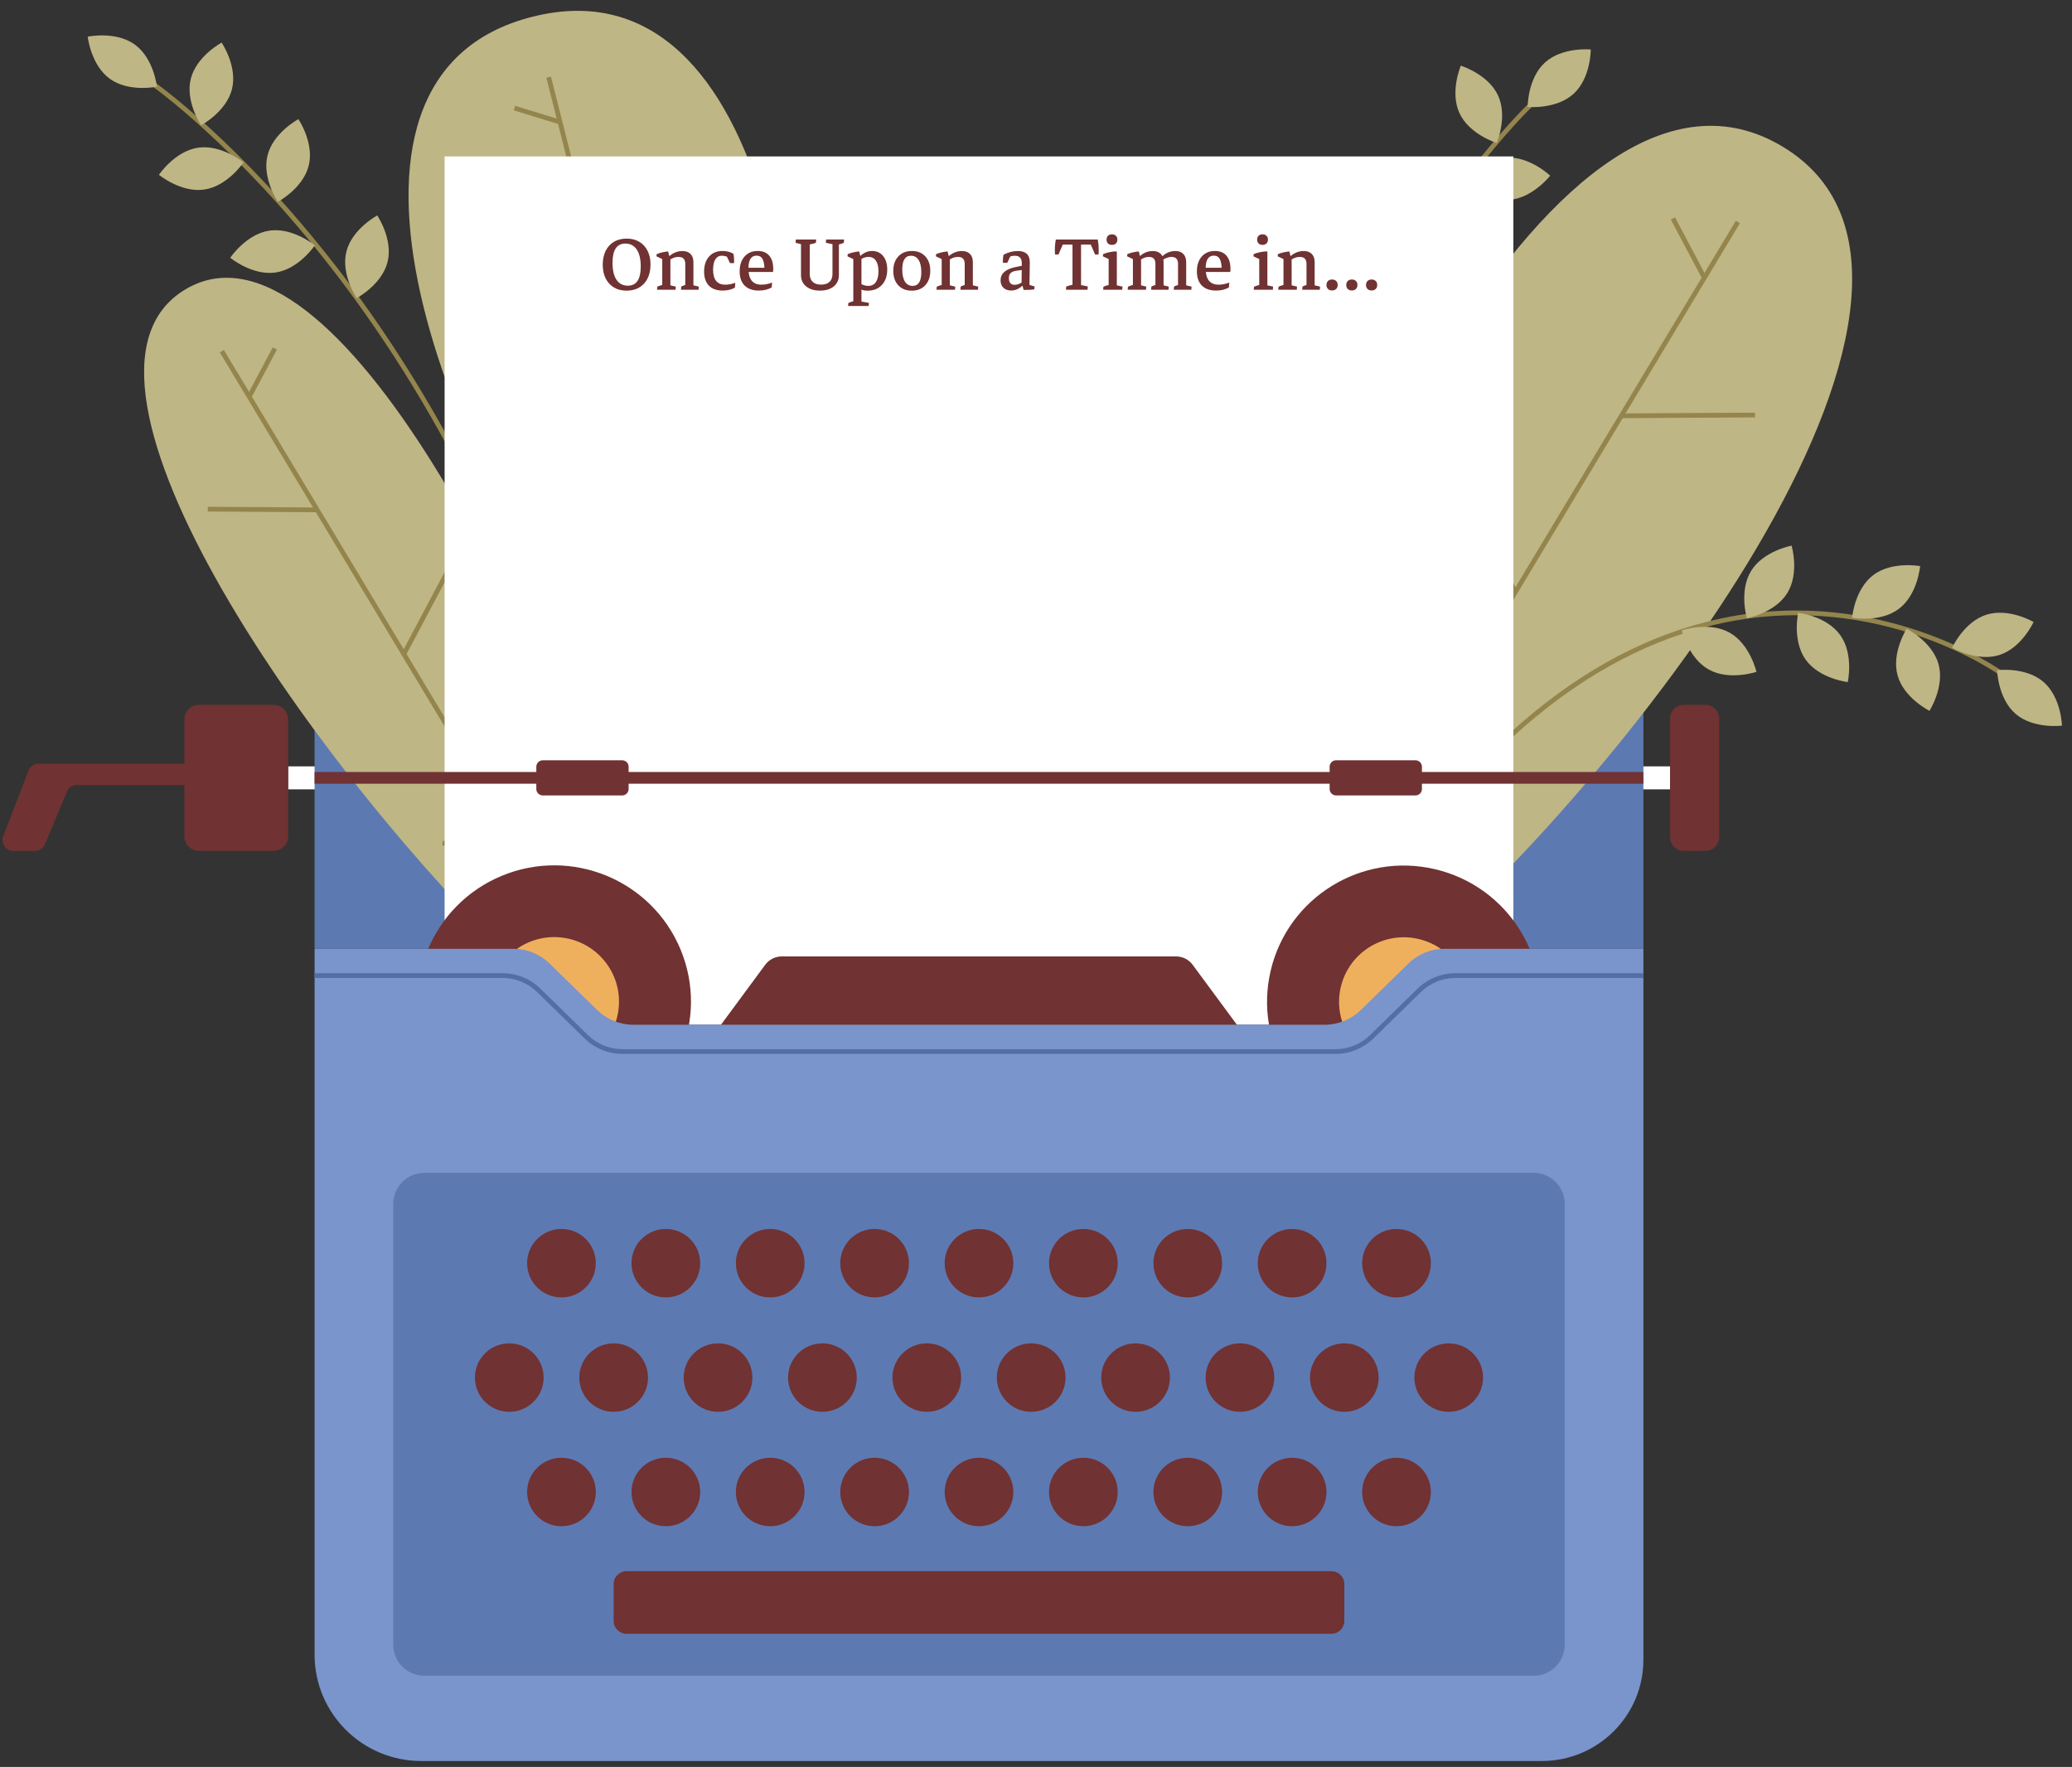 <svg width="163" height="139" viewBox="0 0 163 139" fill="none" xmlns="http://www.w3.org/2000/svg">
<rect x="0" y="0" width="163" height="139" fill="#333333" stroke="none"/>
<g id="Group">
<g id="Group_2">
<path id="Vector" d="M131.384 60.289H22.667V62.096H131.384V60.289Z" fill="white"/>
<path id="Vector_2" d="M21.524 66.937H15.647C15.016 66.937 14.504 66.427 14.504 65.798V56.588C14.504 55.959 15.016 55.449 15.647 55.449H21.524C22.155 55.449 22.667 55.959 22.667 56.588V65.798C22.667 66.427 22.155 66.937 21.524 66.937Z" fill="#703232"/>
<path id="Vector_3" d="M134.169 66.937H132.456C131.864 66.937 131.384 66.459 131.384 65.869V56.516C131.384 55.927 131.864 55.449 132.456 55.449H134.169C134.761 55.449 135.241 55.927 135.241 56.516V65.869C135.241 66.459 134.761 66.937 134.169 66.937Z" fill="#703232"/>
<path id="Vector_4" d="M17.278 60.07H3.035C2.685 60.07 2.371 60.285 2.246 60.61L0.25 65.793C0.038 66.345 0.447 66.937 1.039 66.937H2.758C3.099 66.937 3.406 66.733 3.538 66.419L5.272 62.272C5.403 61.959 5.711 61.754 6.052 61.754H17.581L17.278 60.07Z" fill="#703232"/>
</g>
<path id="Vector_5" d="M24.748 53.843V74.639H40.38C41.45 74.639 42.477 75.057 43.24 75.804L46.97 79.45C47.733 80.197 48.76 80.615 49.83 80.615H74.383H79.647H104.201C105.271 80.615 106.298 80.197 107.061 79.45L110.791 75.804C111.554 75.057 112.581 74.639 113.651 74.639H129.283V53.856C129.283 51.244 127.158 49.126 124.536 49.126H29.482C26.867 49.126 24.748 51.238 24.748 53.843Z" fill="#5D79B2"/>
<g id="Group_3">
<path id="Vector_6" d="M96.67 70.537C102.527 43.477 122.739 1.096 140.194 11.511C157.649 21.925 129.907 59.813 108.733 77.734L96.67 70.537Z" fill="#BFB685"/>
<path id="Vector_7" d="M136.554 17.371L102.492 74.013L102.812 74.204L136.874 17.562L136.554 17.371Z" fill="#93854C"/>
<path id="Vector_8" d="M138.062 32.463L127.531 32.524L127.533 32.896L138.064 32.835L138.062 32.463Z" fill="#93854C"/>
<path id="Vector_9" d="M115.497 64.581L108.242 64.624L108.244 64.996L115.499 64.953L115.497 64.581Z" fill="#93854C"/>
<path id="Vector_10" d="M114.45 37.2L114.12 37.373L119.035 46.654L119.365 46.48L114.45 37.2Z" fill="#93854C"/>
<path id="Vector_11" d="M131.772 17.1L131.442 17.274L133.9 21.914L134.23 21.74L131.772 17.1Z" fill="#93854C"/>
</g>
<g id="Group_4">
<path id="Vector_12" d="M106.009 74.644L105.687 74.457C114.39 59.623 124.429 50.933 135.524 48.625C148.006 46.029 157.395 52.717 157.489 52.785L157.269 53.085C157.177 53.019 147.915 46.426 135.594 48.991C124.609 51.278 114.655 59.909 106.009 74.644Z" fill="#93854C"/>
<path id="Vector_13" d="M160.748 53.639C162.156 54.844 162.21 57.084 162.21 57.084C162.21 57.084 159.98 57.37 158.571 56.165C157.163 54.96 157.109 52.72 157.109 52.72C157.109 52.72 159.339 52.434 160.748 53.639Z" fill="#BFB685"/>
<path id="Vector_14" d="M152.499 52.246C152.995 54.029 151.787 55.918 151.787 55.918C151.787 55.918 149.775 54.918 149.28 53.135C148.784 51.352 149.992 49.463 149.992 49.463C149.992 49.463 152.003 50.463 152.499 52.246Z" fill="#BFB685"/>
<path id="Vector_15" d="M144.77 49.964C145.847 51.47 145.36 53.658 145.36 53.658C145.36 53.658 143.126 53.402 142.049 51.895C140.972 50.389 141.46 48.201 141.46 48.201C141.46 48.201 143.693 48.457 144.77 49.964Z" fill="#BFB685"/>
<path id="Vector_16" d="M136.056 49.765C137.676 50.668 138.175 52.853 138.175 52.853C138.175 52.853 136.046 53.574 134.426 52.672C132.805 51.769 132.307 49.584 132.307 49.584C132.307 49.584 134.435 48.863 136.056 49.765Z" fill="#BFB685"/>
<path id="Vector_17" d="M157.278 51.53C155.509 52.089 153.569 50.956 153.569 50.956C153.569 50.956 154.499 48.916 156.269 48.356C158.038 47.797 159.978 48.931 159.978 48.931C159.978 48.931 159.048 50.971 157.278 51.53Z" fill="#BFB685"/>
<path id="Vector_18" d="M140.605 46.651C139.633 48.228 137.422 48.635 137.422 48.635C137.422 48.635 136.786 46.486 137.758 44.909C138.729 43.333 140.94 42.926 140.94 42.926C140.94 42.926 141.577 45.075 140.605 46.651Z" fill="#BFB685"/>
</g>
<g id="Group_5">
<path id="Vector_19" d="M118.475 12.405C120.326 12.27 121.949 13.821 121.949 13.821C121.949 13.821 120.57 15.591 118.718 15.725C116.867 15.86 115.244 14.309 115.244 14.309C115.244 14.309 116.624 12.54 118.475 12.405Z" fill="#BFB685"/>
<path id="Vector_20" d="M97.744 64.144L97.371 64.119C98.712 44.716 104.977 30.417 109.997 21.839C115.44 12.539 120.64 7.762 120.692 7.714L120.943 7.989C120.892 8.036 115.726 12.784 110.311 22.041C105.315 30.583 99.078 44.821 97.744 64.144Z" fill="#93854C"/>
<path id="Vector_21" d="M121.534 4.924C122.905 3.676 125.142 3.892 125.142 3.892C125.142 3.892 125.159 6.132 123.789 7.381C122.418 8.629 120.181 8.412 120.181 8.412C120.181 8.412 120.164 6.172 121.534 4.924Z" fill="#BFB685"/>
<path id="Vector_22" d="M117.847 7.508C118.627 9.187 117.743 11.246 117.743 11.246C117.743 11.246 115.595 10.585 114.816 8.906C114.036 7.227 114.92 5.167 114.92 5.167C114.92 5.167 117.067 5.829 117.847 7.508Z" fill="#BFB685"/>
</g>
<g id="Group_6">
<path id="Vector_23" d="M46.776 67.343C42.368 45.509 33.13 30.199 26.157 21.201C18.601 11.449 12.001 6.802 11.935 6.756L12.149 6.451C12.216 6.498 18.852 11.169 26.442 20.96C33.443 29.992 42.718 45.358 47.141 67.27L46.776 67.343Z" fill="#93854C"/>
<path id="Vector_24" d="M8.642 6.199C7.139 5.113 6.901 2.885 6.901 2.885C6.901 2.885 9.1 2.418 10.603 3.504C12.106 4.59 12.344 6.818 12.344 6.818C12.344 6.818 10.145 7.285 8.642 6.199Z" fill="#BFB685"/>
<path id="Vector_25" d="M21.045 12.225C21.491 10.43 23.474 9.374 23.474 9.374C23.474 9.374 24.734 11.23 24.288 13.025C23.842 14.821 21.859 15.877 21.859 15.877C21.859 15.877 20.599 14.021 21.045 12.225Z" fill="#BFB685"/>
<path id="Vector_26" d="M27.248 19.801C27.694 18.005 29.677 16.95 29.677 16.95C29.677 16.95 30.937 18.805 30.491 20.601C30.045 22.396 28.062 23.452 28.062 23.452C28.062 23.452 26.802 21.597 27.248 19.801Z" fill="#BFB685"/>
<path id="Vector_27" d="M15.008 6.204C15.454 4.409 17.436 3.353 17.436 3.353C17.436 3.353 18.697 5.208 18.251 7.004C17.805 8.8 15.822 9.855 15.822 9.855C15.822 9.855 14.562 8 15.008 6.204Z" fill="#BFB685"/>
<path id="Vector_28" d="M21.682 21.437C19.846 21.706 18.113 20.278 18.113 20.278C18.113 20.278 19.359 18.413 21.195 18.143C23.032 17.874 24.765 19.302 24.765 19.302C24.765 19.302 23.519 21.168 21.682 21.437Z" fill="#BFB685"/>
<path id="Vector_29" d="M16.073 14.911C14.236 15.181 12.504 13.752 12.504 13.752C12.504 13.752 13.749 11.887 15.586 11.618C17.423 11.348 19.155 12.776 19.155 12.776C19.155 12.776 17.91 14.642 16.073 14.911Z" fill="#BFB685"/>
</g>
<g id="Group_7">
<path id="Vector_30" d="M48.237 53.48C35.301 37.406 22.895 6.09 41.895 1.315C60.895 -3.46 65.105 29.915 61.367 50.18L48.237 53.48Z" fill="#BFB685"/>
<path id="Vector_31" d="M43.342 6.025L42.98 6.116L54.567 51.882L54.929 51.791L43.342 6.025Z" fill="#93854C"/>
<path id="Vector_32" d="M51.436 12.925L46.153 18.27L46.42 18.531L51.702 13.186L51.436 12.925Z" fill="#93854C"/>
<path id="Vector_33" d="M56.357 40.519L52.718 44.201L52.984 44.462L56.623 40.78L56.357 40.519Z" fill="#93854C"/>
<path id="Vector_34" d="M41.976 27.214L41.866 27.57L49.061 29.777L49.171 29.421L41.976 27.214Z" fill="#93854C"/>
<path id="Vector_35" d="M40.521 8.324L40.411 8.68L44.009 9.783L44.118 9.428L40.521 8.324Z" fill="#93854C"/>
</g>
<g id="Group_8">
<path id="Vector_36" d="M49.304 71.6C43.352 50.15 26.227 15.819 14.586 22.764C2.946 29.709 25.093 61.044 41.26 76.4L49.304 71.6Z" fill="#BFB685"/>
<path id="Vector_37" d="M17.61 27.529L17.29 27.72L45.147 74.076L45.467 73.885L17.61 27.529Z" fill="#93854C"/>
<path id="Vector_38" d="M16.346 39.869L16.344 40.241L24.961 40.294L24.964 39.922L16.346 39.869Z" fill="#93854C"/>
<path id="Vector_39" d="M34.812 66.151L34.81 66.523L40.746 66.56L40.749 66.188L34.812 66.151Z" fill="#93854C"/>
<path id="Vector_40" d="M35.63 43.771L31.608 51.364L31.939 51.538L35.96 43.944L35.63 43.771Z" fill="#93854C"/>
<path id="Vector_41" d="M21.454 27.324L19.443 31.121L19.773 31.294L21.784 27.498L21.454 27.324Z" fill="#93854C"/>
</g>
<g id="Group_9">
<path id="Vector_42" d="M34.976 12.305V74.639H40.379C41.449 74.639 42.476 75.057 43.239 75.804L46.969 79.45C47.733 80.197 48.76 80.615 49.829 80.615H104.2C105.27 80.615 106.296 80.197 107.06 79.45L110.79 75.804C111.554 75.057 112.581 74.639 113.65 74.639H119.054V12.305H34.976Z" fill="white"/>
<g id="Group_10">
<g id="Once Upon a Time in...">
<path d="M49.292 22.866C48.91 22.866 48.579 22.782 48.299 22.615C48.018 22.447 47.8 22.21 47.645 21.904C47.493 21.598 47.417 21.237 47.417 20.822C47.417 20.404 47.493 20.042 47.645 19.736C47.8 19.427 48.018 19.189 48.299 19.021C48.582 18.853 48.914 18.77 49.296 18.77C49.678 18.77 50.01 18.853 50.29 19.021C50.573 19.189 50.791 19.426 50.943 19.732C51.098 20.035 51.176 20.396 51.176 20.814C51.176 21.232 51.098 21.595 50.943 21.904C50.791 22.21 50.573 22.447 50.29 22.615C50.01 22.782 49.677 22.866 49.292 22.866ZM49.397 22.475C50.07 22.475 50.406 21.972 50.406 20.966C50.406 20.385 50.301 19.939 50.09 19.628C49.881 19.317 49.584 19.161 49.196 19.161C48.523 19.161 48.186 19.664 48.186 20.67C48.186 21.253 48.291 21.7 48.499 22.012C48.71 22.32 49.009 22.475 49.397 22.475Z" fill="#703232"/>
<path d="M53.909 22.77V20.758C53.909 20.393 53.732 20.211 53.38 20.211C53.102 20.211 52.821 20.323 52.538 20.546L52.458 20.347C52.621 20.155 52.808 20.007 53.019 19.904C53.23 19.8 53.452 19.748 53.684 19.748C53.962 19.748 54.176 19.825 54.325 19.979C54.475 20.131 54.55 20.349 54.55 20.634V22.77H53.909ZM52.097 22.77V20.103L52.739 20.271V22.77H52.097ZM51.689 22.794L51.709 22.555C51.786 22.517 51.864 22.487 51.941 22.463C52.019 22.439 52.096 22.418 52.173 22.399L52.097 22.695V22.148H52.739V22.695L52.674 22.431L53.163 22.547L53.143 22.794H51.689ZM53.572 22.794L53.592 22.539C53.648 22.509 53.708 22.484 53.772 22.463C53.837 22.439 53.907 22.418 53.985 22.399L53.909 22.695V22.148H54.55V22.695L54.486 22.431L54.975 22.547L54.955 22.794H53.572ZM52.097 20.762V20.251L52.194 20.427L51.641 20.163L51.657 19.995C51.774 19.942 51.91 19.897 52.065 19.86C52.22 19.822 52.386 19.796 52.562 19.78L52.715 20.415L52.097 20.762Z" fill="#703232"/>
<path d="M56.85 22.858C56.382 22.858 56.022 22.729 55.768 22.471C55.517 22.213 55.391 21.844 55.391 21.365C55.391 20.87 55.521 20.476 55.78 20.183C56.042 19.89 56.393 19.744 56.834 19.744C57.157 19.744 57.444 19.816 57.695 19.959C57.717 20.058 57.733 20.171 57.743 20.299C57.754 20.427 57.755 20.56 57.748 20.698H57.427L57.098 20.011L57.443 20.311C57.342 20.25 57.232 20.202 57.114 20.167C56.997 20.132 56.889 20.115 56.79 20.115C56.568 20.115 56.397 20.21 56.277 20.399C56.157 20.588 56.097 20.86 56.097 21.217C56.097 22.002 56.419 22.395 57.062 22.395C57.319 22.395 57.579 22.346 57.844 22.247L57.816 22.623C57.559 22.78 57.237 22.858 56.85 22.858Z" fill="#703232"/>
<path d="M59.699 22.858C59.215 22.858 58.843 22.728 58.581 22.467C58.319 22.206 58.188 21.833 58.188 21.349C58.188 20.856 58.316 20.466 58.573 20.179C58.83 19.889 59.175 19.744 59.611 19.744C60.001 19.744 60.301 19.866 60.513 20.111C60.724 20.353 60.829 20.702 60.829 21.157C60.829 21.197 60.828 21.237 60.825 21.277C60.822 21.317 60.818 21.355 60.813 21.393L60.14 21.265C60.14 20.858 60.09 20.564 59.992 20.383C59.895 20.202 59.738 20.111 59.519 20.111C59.091 20.111 58.878 20.448 58.878 21.121C58.878 21.97 59.218 22.395 59.899 22.395C60.166 22.395 60.446 22.34 60.737 22.231L60.709 22.607C60.583 22.686 60.432 22.749 60.256 22.794C60.082 22.837 59.897 22.858 59.699 22.858ZM58.449 21.393V21.065H60.749L60.813 21.393H58.449Z" fill="#703232"/>
<path d="M64.504 22.862C64.049 22.862 63.688 22.752 63.418 22.531C63.148 22.31 63.013 22.013 63.013 21.64L63.702 21.556C63.702 21.823 63.78 22.029 63.935 22.175C64.09 22.319 64.31 22.391 64.596 22.391C64.882 22.391 65.102 22.319 65.257 22.175C65.412 22.029 65.489 21.823 65.489 21.556L65.994 21.64C65.994 22.013 65.859 22.31 65.59 22.531C65.32 22.752 64.958 22.862 64.504 22.862ZM63.013 21.64V18.897H63.702V21.556L63.013 21.64ZM63.013 19.512V18.953L63.073 19.221L62.588 19.105L62.608 18.841H64.207L64.187 19.097C64.126 19.121 64.046 19.146 63.947 19.173C63.848 19.199 63.736 19.226 63.61 19.253L63.702 18.953V19.512H63.013ZM65.994 21.64L65.489 21.556V18.897H65.994V21.64ZM65.489 19.512V18.953L65.566 19.221L64.969 19.105L64.989 18.841H66.403L66.383 19.097C66.26 19.155 66.105 19.207 65.918 19.253L65.994 18.953V19.512H65.489Z" fill="#703232"/>
<path d="M68.254 22.866C67.848 22.866 67.565 22.741 67.405 22.491L67.533 22.191C67.771 22.391 68.026 22.491 68.299 22.491C68.56 22.491 68.761 22.392 68.9 22.195C69.038 21.996 69.108 21.712 69.108 21.345C69.108 20.98 69.038 20.699 68.9 20.502C68.763 20.305 68.568 20.207 68.314 20.207C68.071 20.207 67.822 20.307 67.565 20.506L67.489 20.335C67.82 19.941 68.192 19.744 68.603 19.744C68.969 19.744 69.259 19.875 69.473 20.139C69.689 20.403 69.797 20.758 69.797 21.205C69.797 21.711 69.657 22.114 69.376 22.415C69.099 22.716 68.725 22.866 68.254 22.866ZM66.72 24.072L66.74 23.832C66.817 23.795 66.895 23.765 66.972 23.741C67.05 23.717 67.127 23.695 67.204 23.677L67.128 23.972V23.425H67.769V23.972L67.705 23.713L68.355 23.825L68.335 24.072H66.72ZM67.128 24.028V20.111L67.769 20.275V24.028H67.128ZM67.128 20.762V20.251L67.225 20.427L66.671 20.163L66.688 19.995C66.805 19.942 66.941 19.897 67.096 19.86C67.251 19.822 67.417 19.796 67.593 19.78L67.746 20.415L67.128 20.762Z" fill="#703232"/>
<path d="M71.725 22.866C71.281 22.866 70.928 22.726 70.667 22.447C70.405 22.165 70.274 21.787 70.274 21.313C70.274 20.834 70.406 20.453 70.671 20.171C70.935 19.886 71.29 19.744 71.737 19.744C72.18 19.744 72.531 19.885 72.79 20.167C73.052 20.447 73.183 20.825 73.183 21.301C73.183 21.78 73.051 22.161 72.787 22.443C72.525 22.725 72.171 22.866 71.725 22.866ZM71.793 22.491C72.249 22.491 72.478 22.13 72.478 21.409C72.478 20.994 72.407 20.675 72.266 20.454C72.127 20.231 71.926 20.119 71.665 20.119C71.208 20.119 70.979 20.48 70.979 21.201C70.979 21.616 71.05 21.936 71.192 22.159C71.333 22.38 71.534 22.491 71.793 22.491Z" fill="#703232"/>
<path d="M75.892 22.77V20.758C75.892 20.393 75.716 20.211 75.363 20.211C75.085 20.211 74.805 20.323 74.522 20.546L74.442 20.347C74.604 20.155 74.791 20.007 75.002 19.904C75.213 19.8 75.435 19.748 75.668 19.748C75.945 19.748 76.159 19.825 76.309 19.979C76.458 20.131 76.533 20.349 76.533 20.634V22.77H75.892ZM74.081 22.77V20.103L74.722 20.271V22.77H74.081ZM73.672 22.794L73.692 22.555C73.77 22.517 73.847 22.487 73.925 22.463C74.002 22.439 74.079 22.418 74.157 22.399L74.081 22.695V22.148H74.722V22.695L74.658 22.431L75.147 22.547L75.127 22.794H73.672ZM75.555 22.794L75.576 22.539C75.632 22.509 75.692 22.484 75.756 22.463C75.82 22.439 75.891 22.418 75.968 22.399L75.892 22.695V22.148H76.533V22.695L76.469 22.431L76.958 22.547L76.938 22.794H75.555ZM74.081 20.762V20.251L74.177 20.427L73.624 20.163L73.64 19.995C73.758 19.942 73.894 19.897 74.049 19.86C74.204 19.822 74.369 19.796 74.546 19.78L74.698 20.415L74.081 20.762Z" fill="#703232"/>
<path d="M80.364 22.363C80.364 22.142 80.367 21.917 80.372 21.688C80.377 21.457 80.38 21.24 80.38 21.037V20.686C80.38 20.308 80.196 20.119 79.827 20.119C79.584 20.119 79.36 20.196 79.154 20.351L78.897 20.674C78.889 20.445 78.903 20.236 78.938 20.047C79.296 19.848 79.674 19.748 80.072 19.748C80.699 19.748 81.013 20.046 81.013 20.642C81.013 20.717 81.012 20.828 81.009 20.977C81.007 21.124 81.004 21.282 81.001 21.453C80.999 21.62 80.996 21.779 80.993 21.928C80.991 22.074 80.989 22.187 80.989 22.267L80.364 22.363ZM78.897 20.674L78.954 20.219L79.567 19.987L79.238 20.674H78.897ZM79.543 22.854C79.289 22.854 79.087 22.782 78.938 22.639C78.788 22.492 78.713 22.297 78.713 22.052C78.713 21.522 79.099 21.176 79.871 21.014L80.524 20.878L80.564 21.221L79.991 21.293C79.772 21.32 79.613 21.38 79.515 21.473C79.416 21.563 79.366 21.699 79.366 21.88C79.366 22.231 79.519 22.407 79.823 22.407C80.037 22.407 80.285 22.307 80.569 22.108L80.641 22.251C80.317 22.653 79.951 22.854 79.543 22.854ZM80.524 22.806L80.388 22.287L80.989 22.116V22.551L80.901 22.391L81.39 22.531L81.37 22.762C81.151 22.797 80.869 22.812 80.524 22.806Z" fill="#703232"/>
<path d="M84.371 22.734V18.897H85.044V22.734H84.371ZM82.997 20.019C82.965 19.609 82.986 19.217 83.061 18.841L83.682 19.069L83.269 20.019H82.997ZM83.133 19.241L83.061 18.841H86.355L86.211 19.241H83.133ZM86.147 20.019L85.734 19.069L86.355 18.841C86.43 19.217 86.451 19.609 86.419 20.019H86.147ZM83.858 22.794L83.878 22.539C83.959 22.509 84.048 22.482 84.147 22.455C84.246 22.428 84.347 22.406 84.451 22.387L84.371 22.683V22.123H85.044V22.683L84.968 22.415L85.573 22.531L85.553 22.794H83.858Z" fill="#703232"/>
<path d="M87.216 22.77V20.099L87.858 20.023V22.77H87.216ZM87.216 20.762V20.251L87.313 20.427L86.76 20.163L86.776 19.995C86.893 19.942 87.029 19.897 87.184 19.86C87.339 19.822 87.505 19.796 87.681 19.78H87.858V20.415L87.216 20.762ZM86.784 22.794L86.804 22.555C86.873 22.523 86.948 22.495 87.028 22.471C87.111 22.444 87.2 22.42 87.296 22.399L87.216 22.695V22.148H87.858V22.695L87.789 22.431L88.306 22.547L88.286 22.794H86.784ZM87.477 19.265C87.346 19.265 87.242 19.227 87.164 19.153C87.09 19.078 87.052 18.977 87.052 18.849C87.052 18.722 87.09 18.62 87.164 18.546C87.242 18.471 87.346 18.434 87.477 18.434C87.608 18.434 87.711 18.471 87.785 18.546C87.863 18.62 87.902 18.722 87.902 18.849C87.902 18.977 87.863 19.078 87.785 19.153C87.711 19.227 87.608 19.265 87.477 19.265Z" fill="#703232"/>
<path d="M92.674 22.77V20.758C92.674 20.393 92.502 20.211 92.157 20.211C91.895 20.211 91.62 20.323 91.332 20.546L91.252 20.347C91.594 19.947 91.997 19.748 92.462 19.748C92.734 19.748 92.944 19.825 93.091 19.979C93.24 20.131 93.315 20.349 93.315 20.634V22.77H92.674ZM88.715 22.794L88.735 22.555C88.813 22.517 88.89 22.487 88.968 22.463C89.045 22.439 89.123 22.418 89.2 22.399L89.124 22.695V22.148H89.765V22.695L89.701 22.431L90.174 22.547L90.154 22.794H88.715ZM89.124 22.77V20.103L89.765 20.271V22.77H89.124ZM90.558 22.794L90.578 22.539C90.635 22.509 90.695 22.484 90.759 22.463C90.823 22.439 90.894 22.418 90.971 22.399L90.895 22.695V22.148H91.536V22.695L91.472 22.431L91.945 22.547L91.925 22.794H90.558ZM90.895 22.77V20.758C90.895 20.393 90.725 20.211 90.386 20.211C90.122 20.211 89.848 20.323 89.565 20.546L89.484 20.347C89.824 19.947 90.225 19.748 90.687 19.748C90.956 19.748 91.165 19.822 91.312 19.971C91.461 20.118 91.536 20.333 91.536 20.618V22.77H90.895ZM89.124 20.762V20.251L89.22 20.427L88.667 20.163L88.683 19.995C88.801 19.942 88.937 19.897 89.092 19.86C89.247 19.822 89.412 19.796 89.589 19.78L89.741 20.415L89.124 20.762ZM92.338 22.794L92.358 22.539C92.414 22.509 92.474 22.484 92.538 22.463C92.602 22.439 92.673 22.418 92.75 22.399L92.674 22.695V22.148H93.315V22.695L93.251 22.431L93.74 22.547L93.72 22.794H92.338Z" fill="#703232"/>
<path d="M95.668 22.858C95.184 22.858 94.811 22.728 94.55 22.467C94.288 22.206 94.157 21.833 94.157 21.349C94.157 20.856 94.285 20.466 94.541 20.179C94.798 19.889 95.144 19.744 95.579 19.744C95.969 19.744 96.27 19.866 96.481 20.111C96.692 20.353 96.798 20.702 96.798 21.157C96.798 21.197 96.796 21.237 96.794 21.277C96.791 21.317 96.787 21.355 96.782 21.393L96.108 21.265C96.108 20.858 96.059 20.564 95.96 20.383C95.864 20.202 95.706 20.111 95.487 20.111C95.06 20.111 94.846 20.448 94.846 21.121C94.846 21.97 95.187 22.395 95.868 22.395C96.135 22.395 96.414 22.34 96.705 22.231L96.677 22.607C96.552 22.686 96.401 22.749 96.225 22.794C96.051 22.837 95.865 22.858 95.668 22.858ZM94.417 21.393V21.065H96.718L96.782 21.393H94.417Z" fill="#703232"/>
<path d="M99.062 22.77V20.099L99.703 20.023V22.77H99.062ZM99.062 20.762V20.251L99.158 20.427L98.605 20.163L98.621 19.995C98.738 19.942 98.875 19.897 99.03 19.86C99.185 19.822 99.35 19.796 99.526 19.78H99.703V20.415L99.062 20.762ZM98.629 22.794L98.649 22.555C98.718 22.523 98.793 22.495 98.873 22.471C98.956 22.444 99.046 22.42 99.142 22.399L99.062 22.695V22.148H99.703V22.695L99.635 22.431L100.152 22.547L100.132 22.794H98.629ZM99.322 19.265C99.191 19.265 99.087 19.227 99.01 19.153C98.935 19.078 98.897 18.977 98.897 18.849C98.897 18.722 98.935 18.62 99.01 18.546C99.087 18.471 99.191 18.434 99.322 18.434C99.453 18.434 99.556 18.471 99.631 18.546C99.708 18.62 99.747 18.722 99.747 18.849C99.747 18.977 99.708 19.078 99.631 19.153C99.556 19.227 99.453 19.265 99.322 19.265Z" fill="#703232"/>
<path d="M102.78 22.77V20.758C102.78 20.393 102.604 20.211 102.251 20.211C101.974 20.211 101.693 20.323 101.41 20.546L101.33 20.347C101.493 20.155 101.68 20.007 101.891 19.904C102.102 19.8 102.324 19.748 102.556 19.748C102.834 19.748 103.047 19.825 103.197 19.979C103.347 20.131 103.421 20.349 103.421 20.634V22.77H102.78ZM100.969 22.77V20.103L101.61 20.271V22.77H100.969ZM100.56 22.794L100.58 22.555C100.658 22.517 100.735 22.487 100.813 22.463C100.89 22.439 100.968 22.418 101.045 22.399L100.969 22.695V22.148H101.61V22.695L101.546 22.431L102.035 22.547L102.015 22.794H100.56ZM102.444 22.794L102.464 22.539C102.52 22.509 102.58 22.484 102.644 22.463C102.708 22.439 102.779 22.418 102.856 22.399L102.78 22.695V22.148H103.421V22.695L103.357 22.431L103.846 22.547L103.826 22.794H102.444ZM100.969 20.762V20.251L101.065 20.427L100.512 20.163L100.528 19.995C100.646 19.942 100.782 19.897 100.937 19.86C101.092 19.822 101.258 19.796 101.434 19.78L101.586 20.415L100.969 20.762Z" fill="#703232"/>
<path d="M104.792 22.85C104.658 22.85 104.552 22.812 104.471 22.734C104.391 22.655 104.351 22.549 104.351 22.419C104.351 22.286 104.391 22.181 104.471 22.104C104.552 22.026 104.658 21.988 104.792 21.988C104.926 21.988 105.032 22.026 105.113 22.104C105.193 22.181 105.233 22.286 105.233 22.419C105.233 22.549 105.193 22.655 105.113 22.734C105.032 22.812 104.926 22.85 104.792 22.85Z" fill="#703232"/>
<path d="M106.347 22.85C106.213 22.85 106.106 22.812 106.026 22.734C105.946 22.655 105.906 22.549 105.906 22.419C105.906 22.286 105.946 22.181 106.026 22.104C106.106 22.026 106.213 21.988 106.347 21.988C106.48 21.988 106.587 22.026 106.667 22.104C106.747 22.181 106.788 22.286 106.788 22.419C106.788 22.549 106.747 22.655 106.667 22.734C106.587 22.812 106.48 22.85 106.347 22.85Z" fill="#703232"/>
<path d="M107.902 22.85C107.768 22.85 107.661 22.812 107.581 22.734C107.501 22.655 107.461 22.549 107.461 22.419C107.461 22.286 107.501 22.181 107.581 22.104C107.661 22.026 107.768 21.988 107.902 21.988C108.035 21.988 108.142 22.026 108.222 22.104C108.302 22.181 108.342 22.286 108.342 22.419C108.342 22.549 108.302 22.655 108.222 22.734C108.142 22.812 108.035 22.85 107.902 22.85Z" fill="#703232"/>
</g>
</g>
</g>
<g id="Group_11">
<path id="Vector_43" d="M129.282 60.732H24.748V61.653H129.282V60.732Z" fill="#703232"/>
<g id="Group_12">
<path id="Vector_44" d="M48.944 62.575H42.699C42.419 62.575 42.191 62.348 42.191 62.069V60.316C42.191 60.037 42.419 59.81 42.699 59.81H48.944C49.225 59.81 49.452 60.037 49.452 60.316V62.069C49.452 62.348 49.225 62.575 48.944 62.575Z" fill="#703232"/>
<path id="Vector_45" d="M111.352 62.575H105.107C104.827 62.575 104.6 62.348 104.6 62.069V60.316C104.6 60.037 104.827 59.81 105.107 59.81H111.352C111.633 59.81 111.86 60.037 111.86 60.316V62.069C111.86 62.348 111.633 62.575 111.352 62.575Z" fill="#703232"/>
</g>
<g id="Group_13">
<g id="Group_14">
<path id="Vector_46" d="M47.716 88.697C53.203 86.431 55.81 80.161 53.537 74.693C51.265 69.224 44.974 66.627 39.486 68.893C33.998 71.159 31.392 77.429 33.665 82.898C35.937 88.367 42.228 90.963 47.716 88.697Z" fill="#703232"/>
<path id="Vector_47" d="M48.63 79.609C49.081 76.842 47.195 74.235 44.418 73.786C41.642 73.337 39.025 75.216 38.575 77.983C38.124 80.75 40.01 83.357 42.786 83.806C45.563 84.255 48.179 82.376 48.63 79.609Z" fill="#EFB05E"/>
</g>
<g id="Group_15">
<path id="Vector_48" d="M120.898 81.277C122.261 75.516 118.68 69.742 112.9 68.38C107.119 67.019 101.328 70.585 99.965 76.345C98.601 82.106 102.182 87.88 107.963 89.241C113.743 90.603 119.534 87.037 120.898 81.277Z" fill="#703232"/>
<path id="Vector_49" d="M115.392 79.975C116.038 77.247 114.343 74.514 111.605 73.87C108.868 73.225 106.125 74.915 105.478 77.642C104.832 80.37 106.527 83.104 109.264 83.748C112.002 84.392 114.745 82.703 115.392 79.975Z" fill="#EFB05E"/>
</g>
</g>
<path id="Vector_50" d="M110.79 75.804L107.061 79.45C106.297 80.197 105.27 80.615 104.2 80.615H79.647H74.383H49.83C48.76 80.615 47.733 80.197 46.969 79.45L43.24 75.804C42.476 75.057 41.449 74.639 40.379 74.639H24.748V130.172C24.748 134.791 28.506 138.535 33.142 138.535H74.383H79.647H121.291C125.704 138.535 129.282 134.971 129.282 130.573V74.639H113.651C112.581 74.639 111.554 75.057 110.79 75.804Z" fill="#7A94CC"/>
<path id="Vector_51" d="M105.053 82.909H48.977C47.851 82.909 46.789 82.476 45.986 81.691L42.256 78.045C41.523 77.328 40.553 76.933 39.527 76.933H24.748V76.561H39.527C40.652 76.561 41.715 76.994 42.518 77.779L46.248 81.426C46.981 82.142 47.95 82.537 48.977 82.537H105.053C106.08 82.537 107.049 82.142 107.782 81.426L111.512 77.779C112.315 76.994 113.378 76.561 114.503 76.561H129.282V76.933H114.503C113.476 76.933 112.507 77.328 111.774 78.045L108.044 81.691C107.241 82.476 106.178 82.909 105.053 82.909Z" fill="#516FA5"/>
<path id="Vector_52" d="M120.65 131.826H33.381C32.033 131.826 30.939 130.737 30.939 129.393V94.698C30.939 93.355 32.033 92.266 33.381 92.266H120.65C121.998 92.266 123.091 93.355 123.091 94.698V129.393C123.091 130.737 121.998 131.826 120.65 131.826Z" fill="#5D79B2"/>
<g id="Group_16">
<path id="Vector_53" d="M46.87 99.373C46.87 100.859 45.661 102.065 44.169 102.065C42.676 102.065 41.467 100.859 41.467 99.373C41.467 97.886 42.676 96.68 44.169 96.68C45.661 96.68 46.87 97.886 46.87 99.373Z" fill="#703232"/>
<path id="Vector_54" d="M55.082 99.373C55.082 100.859 53.873 102.065 52.38 102.065C50.888 102.065 49.679 100.859 49.679 99.373C49.679 97.886 50.888 96.68 52.38 96.68C53.873 96.68 55.082 97.886 55.082 99.373Z" fill="#703232"/>
<path id="Vector_55" d="M63.293 99.373C63.293 100.859 62.084 102.065 60.592 102.065C59.099 102.065 57.89 100.859 57.89 99.373C57.89 97.886 59.099 96.68 60.592 96.68C62.084 96.68 63.293 97.886 63.293 99.373Z" fill="#703232"/>
<path id="Vector_56" d="M71.505 99.373C71.505 100.859 70.296 102.065 68.803 102.065C67.311 102.065 66.102 100.859 66.102 99.373C66.102 97.886 67.311 96.68 68.803 96.68C70.296 96.68 71.505 97.886 71.505 99.373Z" fill="#703232"/>
<path id="Vector_57" d="M79.717 99.373C79.717 100.859 78.507 102.065 77.015 102.065C75.523 102.065 74.314 100.859 74.314 99.373C74.314 97.886 75.523 96.68 77.015 96.68C78.507 96.68 79.717 97.886 79.717 99.373Z" fill="#703232"/>
<path id="Vector_58" d="M87.928 99.373C87.928 100.859 86.718 102.065 85.226 102.065C83.734 102.065 82.524 100.859 82.524 99.373C82.524 97.886 83.734 96.68 85.226 96.68C86.718 96.68 87.928 97.886 87.928 99.373Z" fill="#703232"/>
<path id="Vector_59" d="M96.14 99.373C96.14 100.859 94.93 102.065 93.438 102.065C91.946 102.065 90.736 100.859 90.736 99.373C90.736 97.886 91.946 96.68 93.438 96.68C94.93 96.68 96.14 97.886 96.14 99.373Z" fill="#703232"/>
<path id="Vector_60" d="M104.351 99.373C104.351 100.859 103.141 102.065 101.649 102.065C100.157 102.065 98.947 100.859 98.947 99.373C98.947 97.886 100.157 96.68 101.649 96.68C103.141 96.68 104.351 97.886 104.351 99.373Z" fill="#703232"/>
<path id="Vector_61" d="M112.563 99.373C112.563 100.859 111.353 102.065 109.861 102.065C108.369 102.065 107.159 100.859 107.159 99.373C107.159 97.886 108.369 96.68 109.861 96.68C111.353 96.68 112.563 97.886 112.563 99.373Z" fill="#703232"/>
</g>
<g id="Group_17">
<path id="Vector_62" d="M46.87 117.372C46.87 118.859 45.661 120.064 44.169 120.064C42.676 120.064 41.467 118.859 41.467 117.372C41.467 115.885 42.676 114.68 44.169 114.68C45.661 114.68 46.87 115.885 46.87 117.372Z" fill="#703232"/>
<path id="Vector_63" d="M55.082 117.372C55.082 118.859 53.873 120.064 52.38 120.064C50.888 120.064 49.679 118.859 49.679 117.372C49.679 115.885 50.888 114.68 52.38 114.68C53.873 114.68 55.082 115.885 55.082 117.372Z" fill="#703232"/>
<path id="Vector_64" d="M63.293 117.372C63.293 118.859 62.084 120.064 60.592 120.064C59.099 120.064 57.89 118.859 57.89 117.372C57.89 115.885 59.099 114.68 60.592 114.68C62.084 114.68 63.293 115.885 63.293 117.372Z" fill="#703232"/>
<path id="Vector_65" d="M71.505 117.372C71.505 118.859 70.296 120.064 68.803 120.064C67.311 120.064 66.102 118.859 66.102 117.372C66.102 115.885 67.311 114.68 68.803 114.68C70.296 114.68 71.505 115.885 71.505 117.372Z" fill="#703232"/>
<path id="Vector_66" d="M79.717 117.372C79.717 118.859 78.507 120.064 77.015 120.064C75.523 120.064 74.314 118.859 74.314 117.372C74.314 115.885 75.523 114.68 77.015 114.68C78.507 114.68 79.717 115.885 79.717 117.372Z" fill="#703232"/>
<path id="Vector_67" d="M87.928 117.372C87.928 118.859 86.718 120.064 85.226 120.064C83.734 120.064 82.524 118.859 82.524 117.372C82.524 115.885 83.734 114.68 85.226 114.68C86.718 114.68 87.928 115.885 87.928 117.372Z" fill="#703232"/>
<path id="Vector_68" d="M96.14 117.372C96.14 118.859 94.93 120.064 93.438 120.064C91.946 120.064 90.736 118.859 90.736 117.372C90.736 115.885 91.946 114.68 93.438 114.68C94.93 114.68 96.14 115.885 96.14 117.372Z" fill="#703232"/>
<path id="Vector_69" d="M104.351 117.372C104.351 118.859 103.141 120.064 101.649 120.064C100.157 120.064 98.947 118.859 98.947 117.372C98.947 115.885 100.157 114.68 101.649 114.68C103.141 114.68 104.351 115.885 104.351 117.372Z" fill="#703232"/>
<path id="Vector_70" d="M112.563 117.372C112.563 118.859 111.353 120.064 109.861 120.064C108.369 120.064 107.159 118.859 107.159 117.372C107.159 115.885 108.369 114.68 109.861 114.68C111.353 114.68 112.563 115.885 112.563 117.372Z" fill="#703232"/>
</g>
<g id="Group_18">
<path id="Vector_71" d="M42.765 108.372C42.765 109.859 41.555 111.064 40.063 111.064C38.571 111.064 37.361 109.859 37.361 108.372C37.361 106.885 38.571 105.68 40.063 105.68C41.555 105.68 42.765 106.885 42.765 108.372Z" fill="#703232"/>
<path id="Vector_72" d="M50.977 108.372C50.977 109.859 49.767 111.064 48.275 111.064C46.783 111.064 45.573 109.859 45.573 108.372C45.573 106.885 46.783 105.68 48.275 105.68C49.767 105.68 50.977 106.885 50.977 108.372Z" fill="#703232"/>
<path id="Vector_73" d="M59.188 108.372C59.188 109.859 57.978 111.064 56.486 111.064C54.994 111.064 53.784 109.859 53.784 108.372C53.784 106.885 54.994 105.68 56.486 105.68C57.978 105.68 59.188 106.885 59.188 108.372Z" fill="#703232"/>
<path id="Vector_74" d="M67.4 108.372C67.4 109.859 66.19 111.064 64.698 111.064C63.206 111.064 61.996 109.859 61.996 108.372C61.996 106.885 63.206 105.68 64.698 105.68C66.19 105.68 67.4 106.885 67.4 108.372Z" fill="#703232"/>
<path id="Vector_75" d="M75.612 108.372C75.612 109.859 74.402 111.064 72.91 111.064C71.418 111.064 70.208 109.859 70.208 108.372C70.208 106.885 71.418 105.68 72.91 105.68C74.402 105.68 75.612 106.885 75.612 108.372Z" fill="#703232"/>
<path id="Vector_76" d="M83.823 108.372C83.823 109.859 82.613 111.064 81.121 111.064C79.629 111.064 78.419 109.859 78.419 108.372C78.419 106.885 79.629 105.68 81.121 105.68C82.613 105.68 83.823 106.885 83.823 108.372Z" fill="#703232"/>
<path id="Vector_77" d="M92.034 108.372C92.034 109.859 90.825 111.064 89.333 111.064C87.841 111.064 86.631 109.859 86.631 108.372C86.631 106.885 87.841 105.68 89.333 105.68C90.825 105.68 92.034 106.885 92.034 108.372Z" fill="#703232"/>
<path id="Vector_78" d="M100.245 108.372C100.245 109.859 99.036 111.064 97.544 111.064C96.051 111.064 94.842 109.859 94.842 108.372C94.842 106.885 96.051 105.68 97.544 105.68C99.036 105.68 100.245 106.885 100.245 108.372Z" fill="#703232"/>
<path id="Vector_79" d="M108.457 108.372C108.457 109.859 107.248 111.064 105.756 111.064C104.263 111.064 103.054 109.859 103.054 108.372C103.054 106.885 104.263 105.68 105.756 105.68C107.248 105.68 108.457 106.885 108.457 108.372Z" fill="#703232"/>
<path id="Vector_80" d="M116.669 108.372C116.669 109.859 115.46 111.064 113.967 111.064C112.475 111.064 111.266 109.859 111.266 108.372C111.266 106.885 112.475 105.68 113.967 105.68C115.46 105.68 116.669 106.885 116.669 108.372Z" fill="#703232"/>
</g>
<path id="Vector_81" d="M104.739 128.526H49.29C48.729 128.526 48.274 128.073 48.274 127.514V124.615C48.274 124.056 48.729 123.603 49.29 123.603H104.739C105.3 123.603 105.755 124.056 105.755 124.615V127.514C105.755 128.073 105.3 128.526 104.739 128.526Z" fill="#703232"/>
<path id="Vector_82" d="M97.305 80.615L93.826 75.901C93.52 75.485 93.033 75.24 92.516 75.24H61.505C60.988 75.24 60.501 75.485 60.195 75.901L56.717 80.615H97.305Z" fill="#703232"/>
</g>
<path id="Vector_83" d="M149.388 47.89C147.911 49.011 145.702 48.595 145.702 48.595C145.702 48.595 145.888 46.362 147.365 45.242C148.842 44.121 151.051 44.537 151.051 44.537C151.051 44.537 150.866 46.77 149.388 47.89Z" fill="#BFB685"/>
</g>
</svg>
